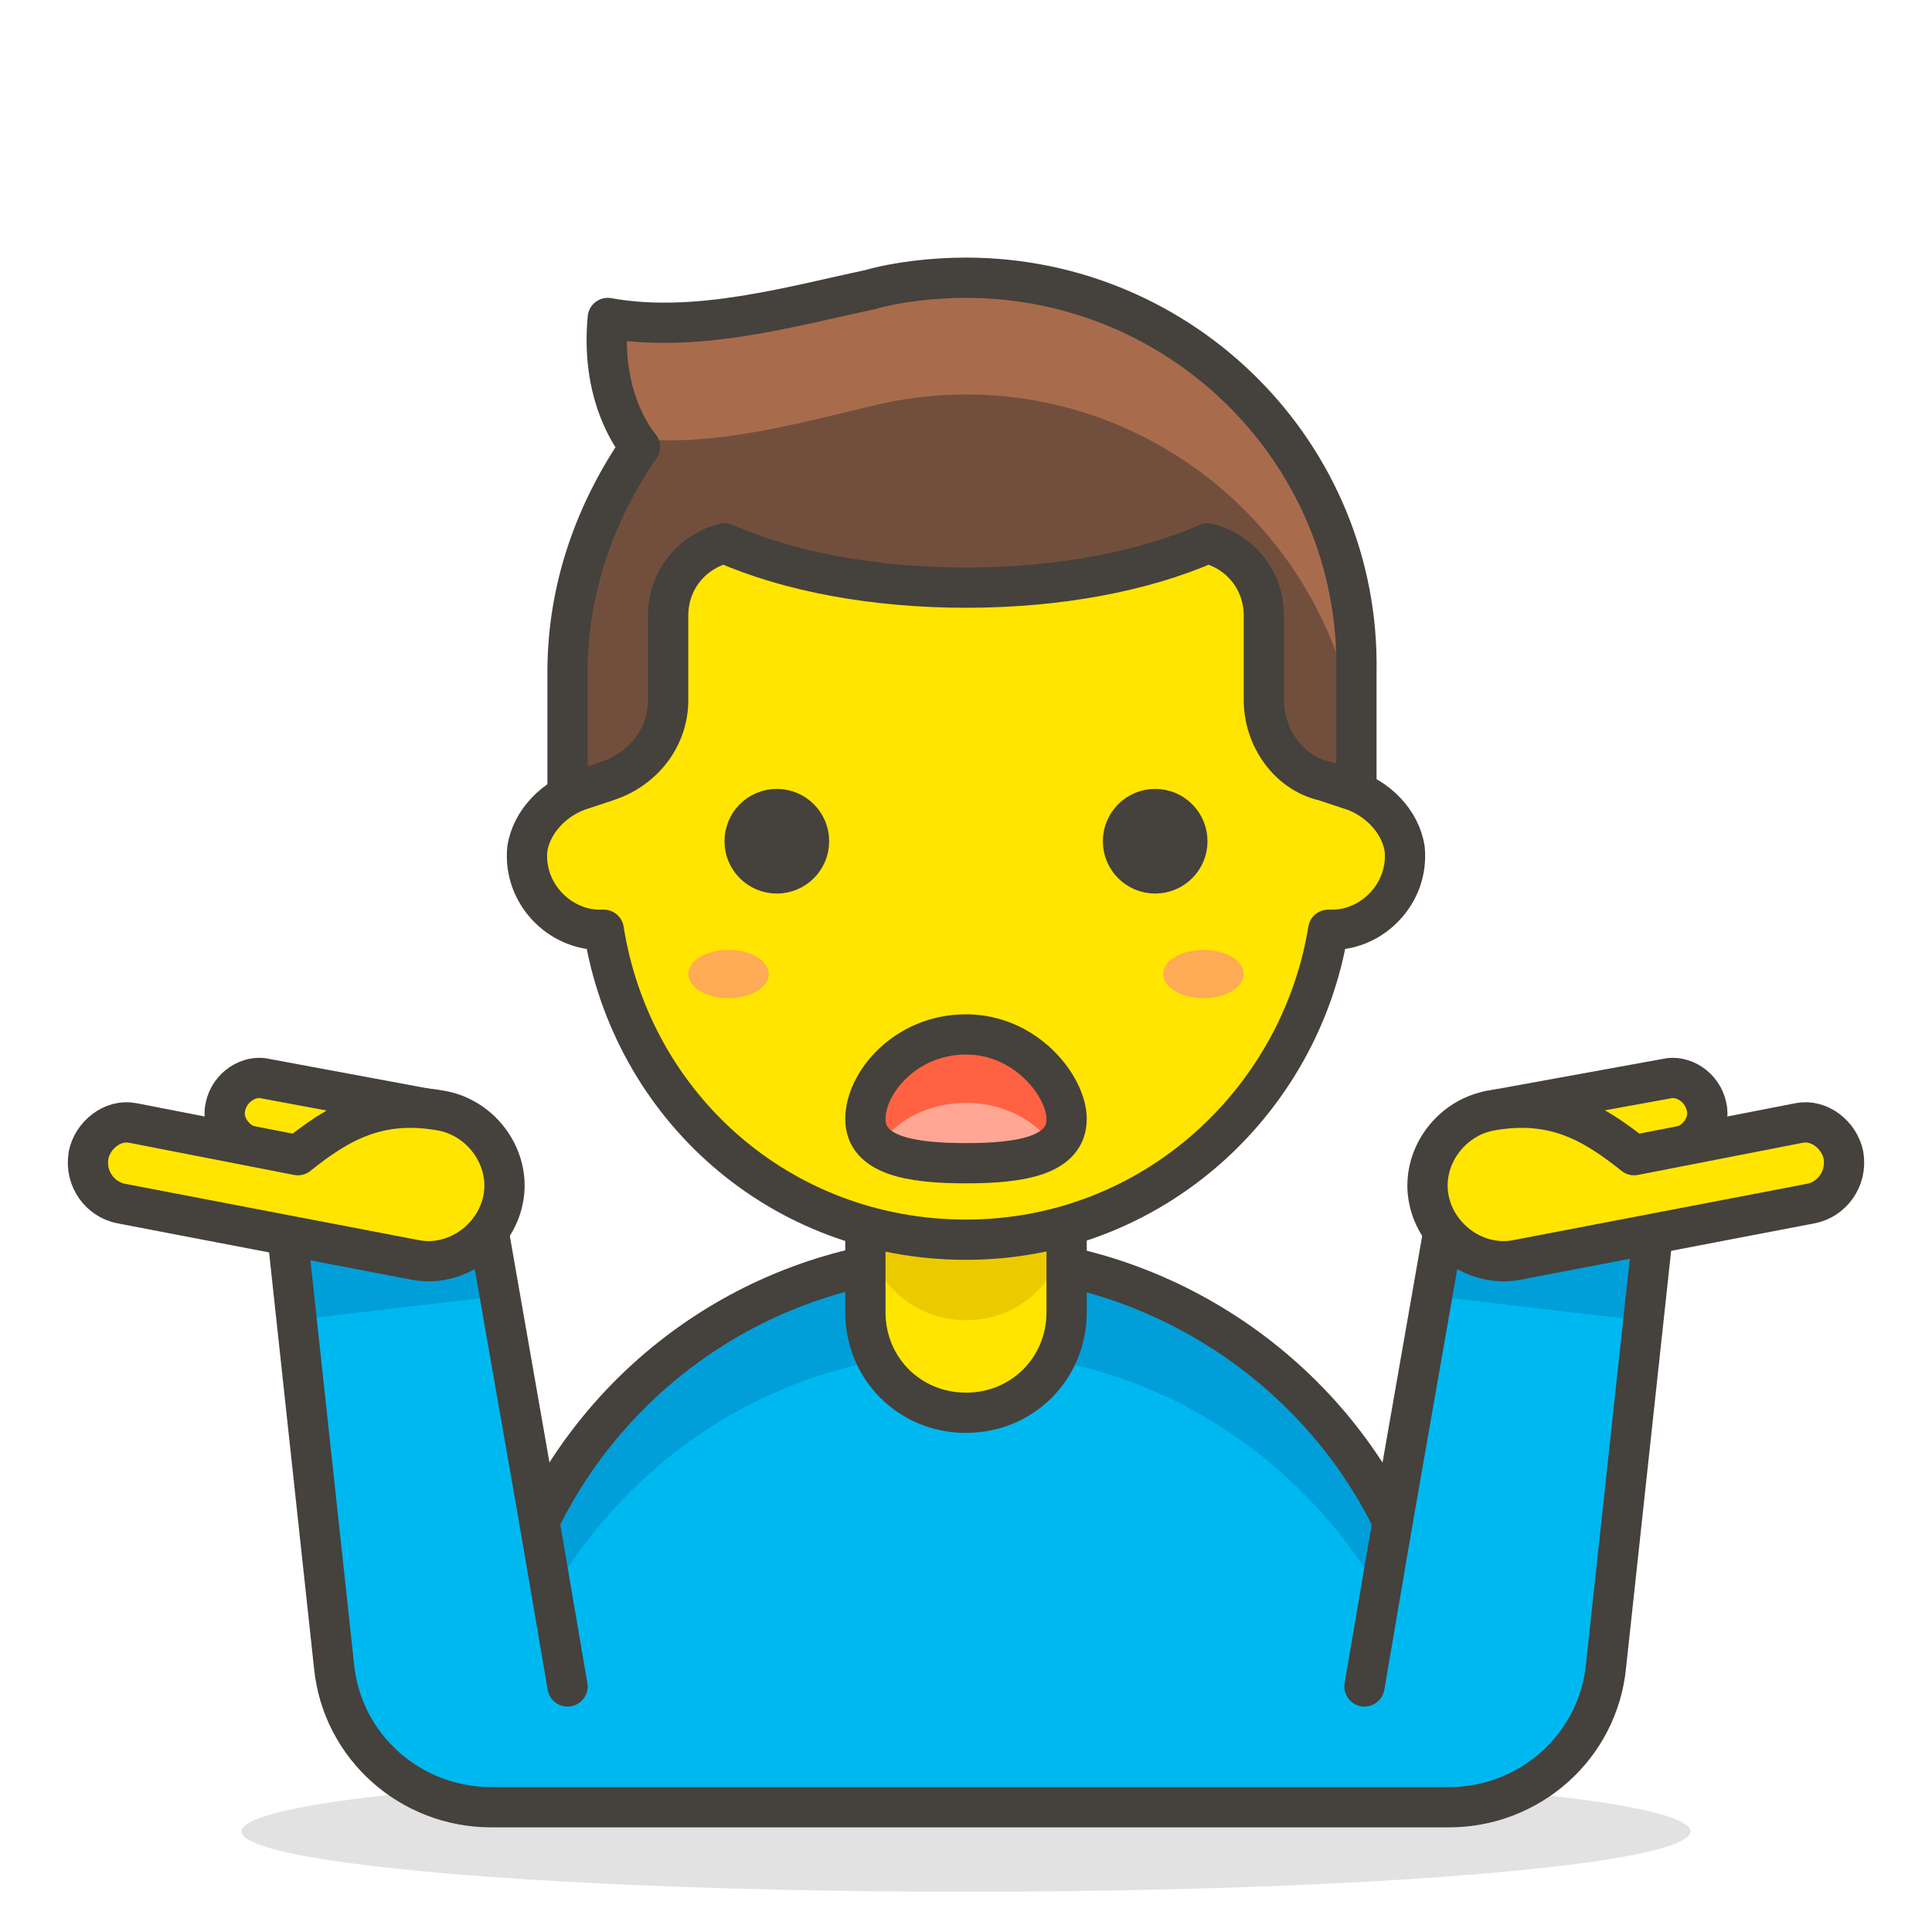 <?xml version="1.0" encoding="utf-8"?>
<!-- Generator: Adobe Illustrator 21.1.0, SVG Export Plug-In . SVG Version: 6.00 Build 0)  -->
<svg version="1.1" id="Icons" xmlns="http://www.w3.org/2000/svg" xmlns:xlink="http://www.w3.org/1999/xlink" x="0px" y="0px"
	 viewBox="0 0 48 48" style="enable-background:new 0 0 48 48;" xml:space="preserve">
<style type="text/css">
	.st0{fill:#FFFFFF;}
	.st1{fill:#F0F0F0;}
	.st2{fill:none;stroke:#45413C;stroke-linecap:round;stroke-linejoin:round;stroke-miterlimit:10;}
	.st3{fill:#FF6242;}
	.st4{fill:#FF866E;}
	.st5{fill:#FFE500;stroke:#45413C;stroke-linecap:round;stroke-linejoin:round;stroke-miterlimit:10;}
	.st6{opacity:0.15;fill:#45413C;}
	.st7{fill:#45413C;stroke:#45413C;stroke-linecap:round;stroke-linejoin:round;stroke-miterlimit:10;}
	.st8{fill:#FFAA54;}
	.st9{fill:#E0E0E0;}
	.st10{fill:#FFCEBF;stroke:#45413C;stroke-linecap:round;stroke-linejoin:round;stroke-miterlimit:10;}
	.st11{fill:#FFB59E;}
	.st12{fill:#724F3D;}
	.st13{fill:#A86C4D;}
	.st14{fill:#FFE500;}
	.st15{fill:#EBCB00;}
	.st16{fill:#FFA694;}
	.st17{fill:#FFFFFF;stroke:#45413C;stroke-linecap:round;stroke-linejoin:round;stroke-miterlimit:10;}
	.st18{fill:#DE926A;}
	.st19{fill:#FFCEBF;}
	.st20{fill:#656769;}
	.st21{fill:#525252;}
	.st22{fill:#656769;stroke:#45413C;stroke-linecap:round;stroke-linejoin:round;stroke-miterlimit:10;}
	.st23{fill:#45413C;}
	.st24{fill:#009FD9;stroke:#45413C;stroke-linecap:round;stroke-linejoin:round;stroke-miterlimit:10;}
	.st25{fill:#A86C4D;stroke:#45413C;stroke-linecap:round;stroke-linejoin:round;stroke-miterlimit:10;}
	.st26{fill:#614B44;stroke:#45413C;stroke-linecap:round;stroke-linejoin:round;stroke-miterlimit:10;}
	.st27{fill:#FF6242;stroke:#45413C;stroke-linecap:round;stroke-linejoin:round;stroke-miterlimit:10;}
	.st28{fill:#9CEB60;stroke:#45413C;stroke-linecap:round;stroke-linejoin:round;stroke-miterlimit:10;}
	.st29{fill:#9F5AE5;}
	.st30{fill:#BF8DF2;}
	.st31{fill:#FFDCD1;}
	.st32{fill:#FFF48C;}
	.st33{fill:#E5FEFF;}
	.st34{fill:#00DFEB;}
	.st35{fill:#A6FBFF;}
	.st36{fill:#FF87AF;}
	.st37{fill:#FF6196;}
	.st38{fill:#EBCB00;stroke:#45413C;stroke-linecap:round;stroke-linejoin:round;stroke-miterlimit:10;}
	.st39{fill:#00B8F0;}
	.st40{fill:#009FD9;}
	.st41{fill:#4ACFFF;}
	.st42{fill:#FFB59E;stroke:#45413C;stroke-linecap:round;stroke-linejoin:round;stroke-miterlimit:10;}
	.st43{fill:#FFB0CA;}
	.st44{fill:#FF87AF;stroke:#45413C;stroke-linecap:round;stroke-linejoin:round;stroke-miterlimit:10;}
	.st45{fill:#00B8F0;stroke:#45413C;stroke-linecap:round;stroke-linejoin:round;stroke-miterlimit:10;}
	.st46{fill:#FF866E;stroke:#45413C;stroke-linecap:round;stroke-linejoin:round;stroke-miterlimit:10;}
	.st47{fill:#DAEDF7;stroke:#45413C;stroke-linecap:round;stroke-linejoin:round;stroke-miterlimit:10;}
	.st48{fill:#DABFF5;}
	.st49{fill:#C0DCEB;}
	.st50{fill:#ADC4D9;}
	.st51{fill:#E04122;stroke:#45413C;stroke-linecap:round;stroke-linejoin:round;stroke-miterlimit:10;}
	.st52{fill:#BF8256;}
	.st53{fill:#DEA47A;}
	.st54{fill:#87898C;}
	.st55{fill:#BDBEC0;stroke:#45413C;stroke-linecap:round;stroke-linejoin:round;stroke-miterlimit:10;}
	.st56{fill:#8CA4B8;}
	.st57{fill:#FFC44D;}
	.st58{fill:#FFDB94;}
	.st59{fill:#FFC44D;stroke:#45413C;stroke-linecap:round;stroke-linejoin:round;stroke-miterlimit:10;}
	.st60{fill:#E04122;}
	.st61{fill:#724F3D;stroke:#45413C;stroke-linecap:round;stroke-linejoin:round;stroke-miterlimit:10;}
	.st62{fill:#915E3A;}
	.st63{fill:#FF8A14;}
	.st64{fill:none;stroke:#45413C;stroke-linecap:round;stroke-miterlimit:10;}
	.st65{fill:#00F5BC;}
	.st66{fill:#00DBA8;}
	.st67{fill:#627B8C;}
</style>
<g>
	<ellipse id="XMLID_5674_" class="st6" cx="24" cy="45.5" rx="18" ry="1.5"/>
	<path id="XMLID_5673_" class="st39" d="M36,29.8l-1.4,8c-1.9-3.9-6-6.6-10.6-6.6c-4.7,0-8.7,2.7-10.6,6.6l-1.4-8l-4.9,0.5l1.2,11.1
		c0.2,2,1.9,3.5,3.9,3.5h0h23.8h0c2,0,3.7-1.5,3.9-3.5l1.2-11.1L36,29.8z"/>
	<g>
		<polygon class="st40" points="7.1,30.3 7.3,32.8 12.4,32.2 12,29.8 		"/>
		<polygon class="st40" points="36,29.8 35.6,32.2 40.7,32.8 40.9,30.3 		"/>
		<path class="st40" d="M24,31.2c-4.7,0-8.7,2.7-10.6,6.6l0.3,1.8c2.1-3.6,5.9-6,10.3-6s8.2,2.4,10.3,6l0.3-1.8
			C32.7,33.9,28.7,31.2,24,31.2z"/>
	</g>
	<path id="XMLID_5672_" class="st2" d="M36,29.8l-1.4,8c-1.9-3.9-6-6.6-10.6-6.6c-4.7,0-8.7,2.7-10.6,6.6l-1.4-8l-4.9,0.5l1.2,11.1
		c0.2,2,1.9,3.5,3.9,3.5h0h23.8h0c2,0,3.7-1.5,3.9-3.5l1.2-11.1L36,29.8z"/>
	<path id="XMLID_5671_" class="st14" d="M24,35.1L24,35.1c-1.4,0-2.5-1.1-2.5-2.5v-2.8c0-1.4,1.1-2.5,2.5-2.5h0
		c1.4,0,2.5,1.1,2.5,2.5v2.8C26.5,34,25.4,35.1,24,35.1z"/>
	<path id="XMLID_5670_" class="st15" d="M24,27.2c-1.4,0-2.5,1.1-2.5,2.5v0.6c0,1.4,1.1,2.5,2.5,2.5c1.4,0,2.5-1.1,2.5-2.5v-0.6
		C26.5,28.3,25.4,27.2,24,27.2z"/>
	<path id="XMLID_5669_" class="st2" d="M24,35.1L24,35.1c-1.4,0-2.5-1.1-2.5-2.5v-2.8c0-1.4,1.1-2.5,2.5-2.5h0
		c1.4,0,2.5,1.1,2.5,2.5v2.8C26.5,34,25.4,35.1,24,35.1z"/>
	<path id="XMLID_5668_" class="st5" d="M9.5,29.1l-3.2-0.6c-0.5-0.1-0.8-0.6-0.7-1l0,0c0.1-0.5,0.6-0.8,1-0.7l4.3,0.8L9.5,29.1z"/>
	<path id="XMLID_5667_" class="st5" d="M3.3,27.9l4.1,0.8c1-0.8,2-1.4,3.6-1.1l0,0c1,0.2,1.7,1.2,1.5,2.2l0,0
		c-0.2,1-1.2,1.7-2.2,1.5l-7.3-1.4c-0.5-0.1-0.9-0.6-0.8-1.2C2.3,28.2,2.8,27.8,3.3,27.9z"/>
	<path id="XMLID_5666_" class="st5" d="M38.5,29.1l3.2-0.6c0.5-0.1,0.8-0.6,0.7-1l0,0c-0.1-0.5-0.6-0.8-1-0.7L37,27.6L38.5,29.1z"/>
	<path id="XMLID_5665_" class="st5" d="M44.7,27.9l-4.1,0.8c-1-0.8-2-1.4-3.6-1.1l0,0c-1,0.2-1.7,1.2-1.5,2.2v0
		c0.2,1,1.2,1.7,2.2,1.5l7.3-1.4c0.5-0.1,0.9-0.6,0.8-1.2C45.7,28.2,45.2,27.8,44.7,27.9z"/>
	<line id="XMLID_5664_" class="st2" x1="13.4" y1="37.8" x2="14.1" y2="41.9"/>
	<line id="XMLID_5663_" class="st2" x1="34.6" y1="37.8" x2="33.9" y2="41.9"/>
	<g>
		<path id="XMLID_5662_" class="st12" d="M24,6.9c-0.8,0-1.7,0.1-2.4,0.3c-1.9,0.4-4.3,1.1-6.5,0.7c-0.2,2.1,0.8,3.2,0.8,3.2
			c-1.1,1.6-1.8,3.5-1.8,5.6v5.1h19.6v-5.1C33.8,11.3,29.4,6.9,24,6.9z"/>
		<g id="XMLID_5660_">
			<path id="XMLID_5661_" class="st13" d="M24,6.9c-0.8,0-1.7,0.1-2.4,0.3c-1.9,0.4-4.3,1.1-6.5,0.7c-0.2,1.6,0.4,2.6,0.7,3
				c2,0.2,4.1-0.4,5.8-0.8c0.8-0.2,1.6-0.3,2.4-0.3c5.4,0,9.8,4.4,9.8,9.8v-2.9C33.8,11.3,29.4,6.9,24,6.9z"/>
		</g>
		<path id="XMLID_5659_" class="st2" d="M24,6.9c-0.8,0-1.7,0.1-2.4,0.3c-1.9,0.4-4.3,1.1-6.5,0.7c-0.2,2.1,0.8,3.2,0.8,3.2
			c-1.1,1.6-1.8,3.5-1.8,5.6v5.1h19.6v-5.1C33.8,11.3,29.4,6.9,24,6.9z"/>
		<path class="st5" d="M34.9,21.1c-0.1-0.7-0.7-1.3-1.4-1.5l-0.6-0.2c-0.9-0.2-1.5-1.1-1.5-2v-2.1c0-0.9-0.6-1.6-1.4-1.8
			c-1.6,0.7-3.7,1.1-6,1.1s-4.4-0.4-6-1.1c-0.8,0.2-1.4,0.9-1.4,1.8v2.1c0,0.9-0.6,1.7-1.5,2l-0.6,0.2c-0.7,0.2-1.3,0.8-1.4,1.5
			c-0.1,1.1,0.8,2,1.8,2c0,0,0.1,0,0.1,0c0.7,4.4,4.4,7.7,9,7.7s8.3-3.4,9-7.7c0,0,0.1,0,0.1,0C34.1,23.1,35,22.2,34.9,21.1z"/>
		<circle id="XMLID_5658_" class="st7" cx="19.3" cy="20.9" r="0.8"/>
		<circle id="XMLID_5657_" class="st7" cx="28.7" cy="20.9" r="0.8"/>
		<ellipse id="XMLID_5656_" class="st8" cx="18.1" cy="24.2" rx="1" ry="0.6"/>
		<ellipse id="XMLID_5655_" class="st8" cx="29.9" cy="24.2" rx="1" ry="0.6"/>
		<path id="XMLID_5654_" class="st3" d="M26.5,27.8c0,0.9-1.1,1.1-2.5,1.1s-2.5-0.2-2.5-1.1c0-0.9,1-2.1,2.5-2.1S26.5,27,26.5,27.8z
			"/>
		<path id="XMLID_5653_" class="st16" d="M26.2,28.5c-0.4-0.6-1.2-1.1-2.2-1.1c-1,0-1.8,0.5-2.2,1.1c0.4,0.3,1.3,0.4,2.2,0.4
			S25.8,28.8,26.2,28.5z"/>
		<path id="XMLID_5652_" class="st2" d="M26.5,27.8c0,0.9-1.1,1.1-2.5,1.1s-2.5-0.2-2.5-1.1c0-0.9,1-2.1,2.5-2.1S26.5,27,26.5,27.8z
			"/>
	</g>
</g>
</svg>
